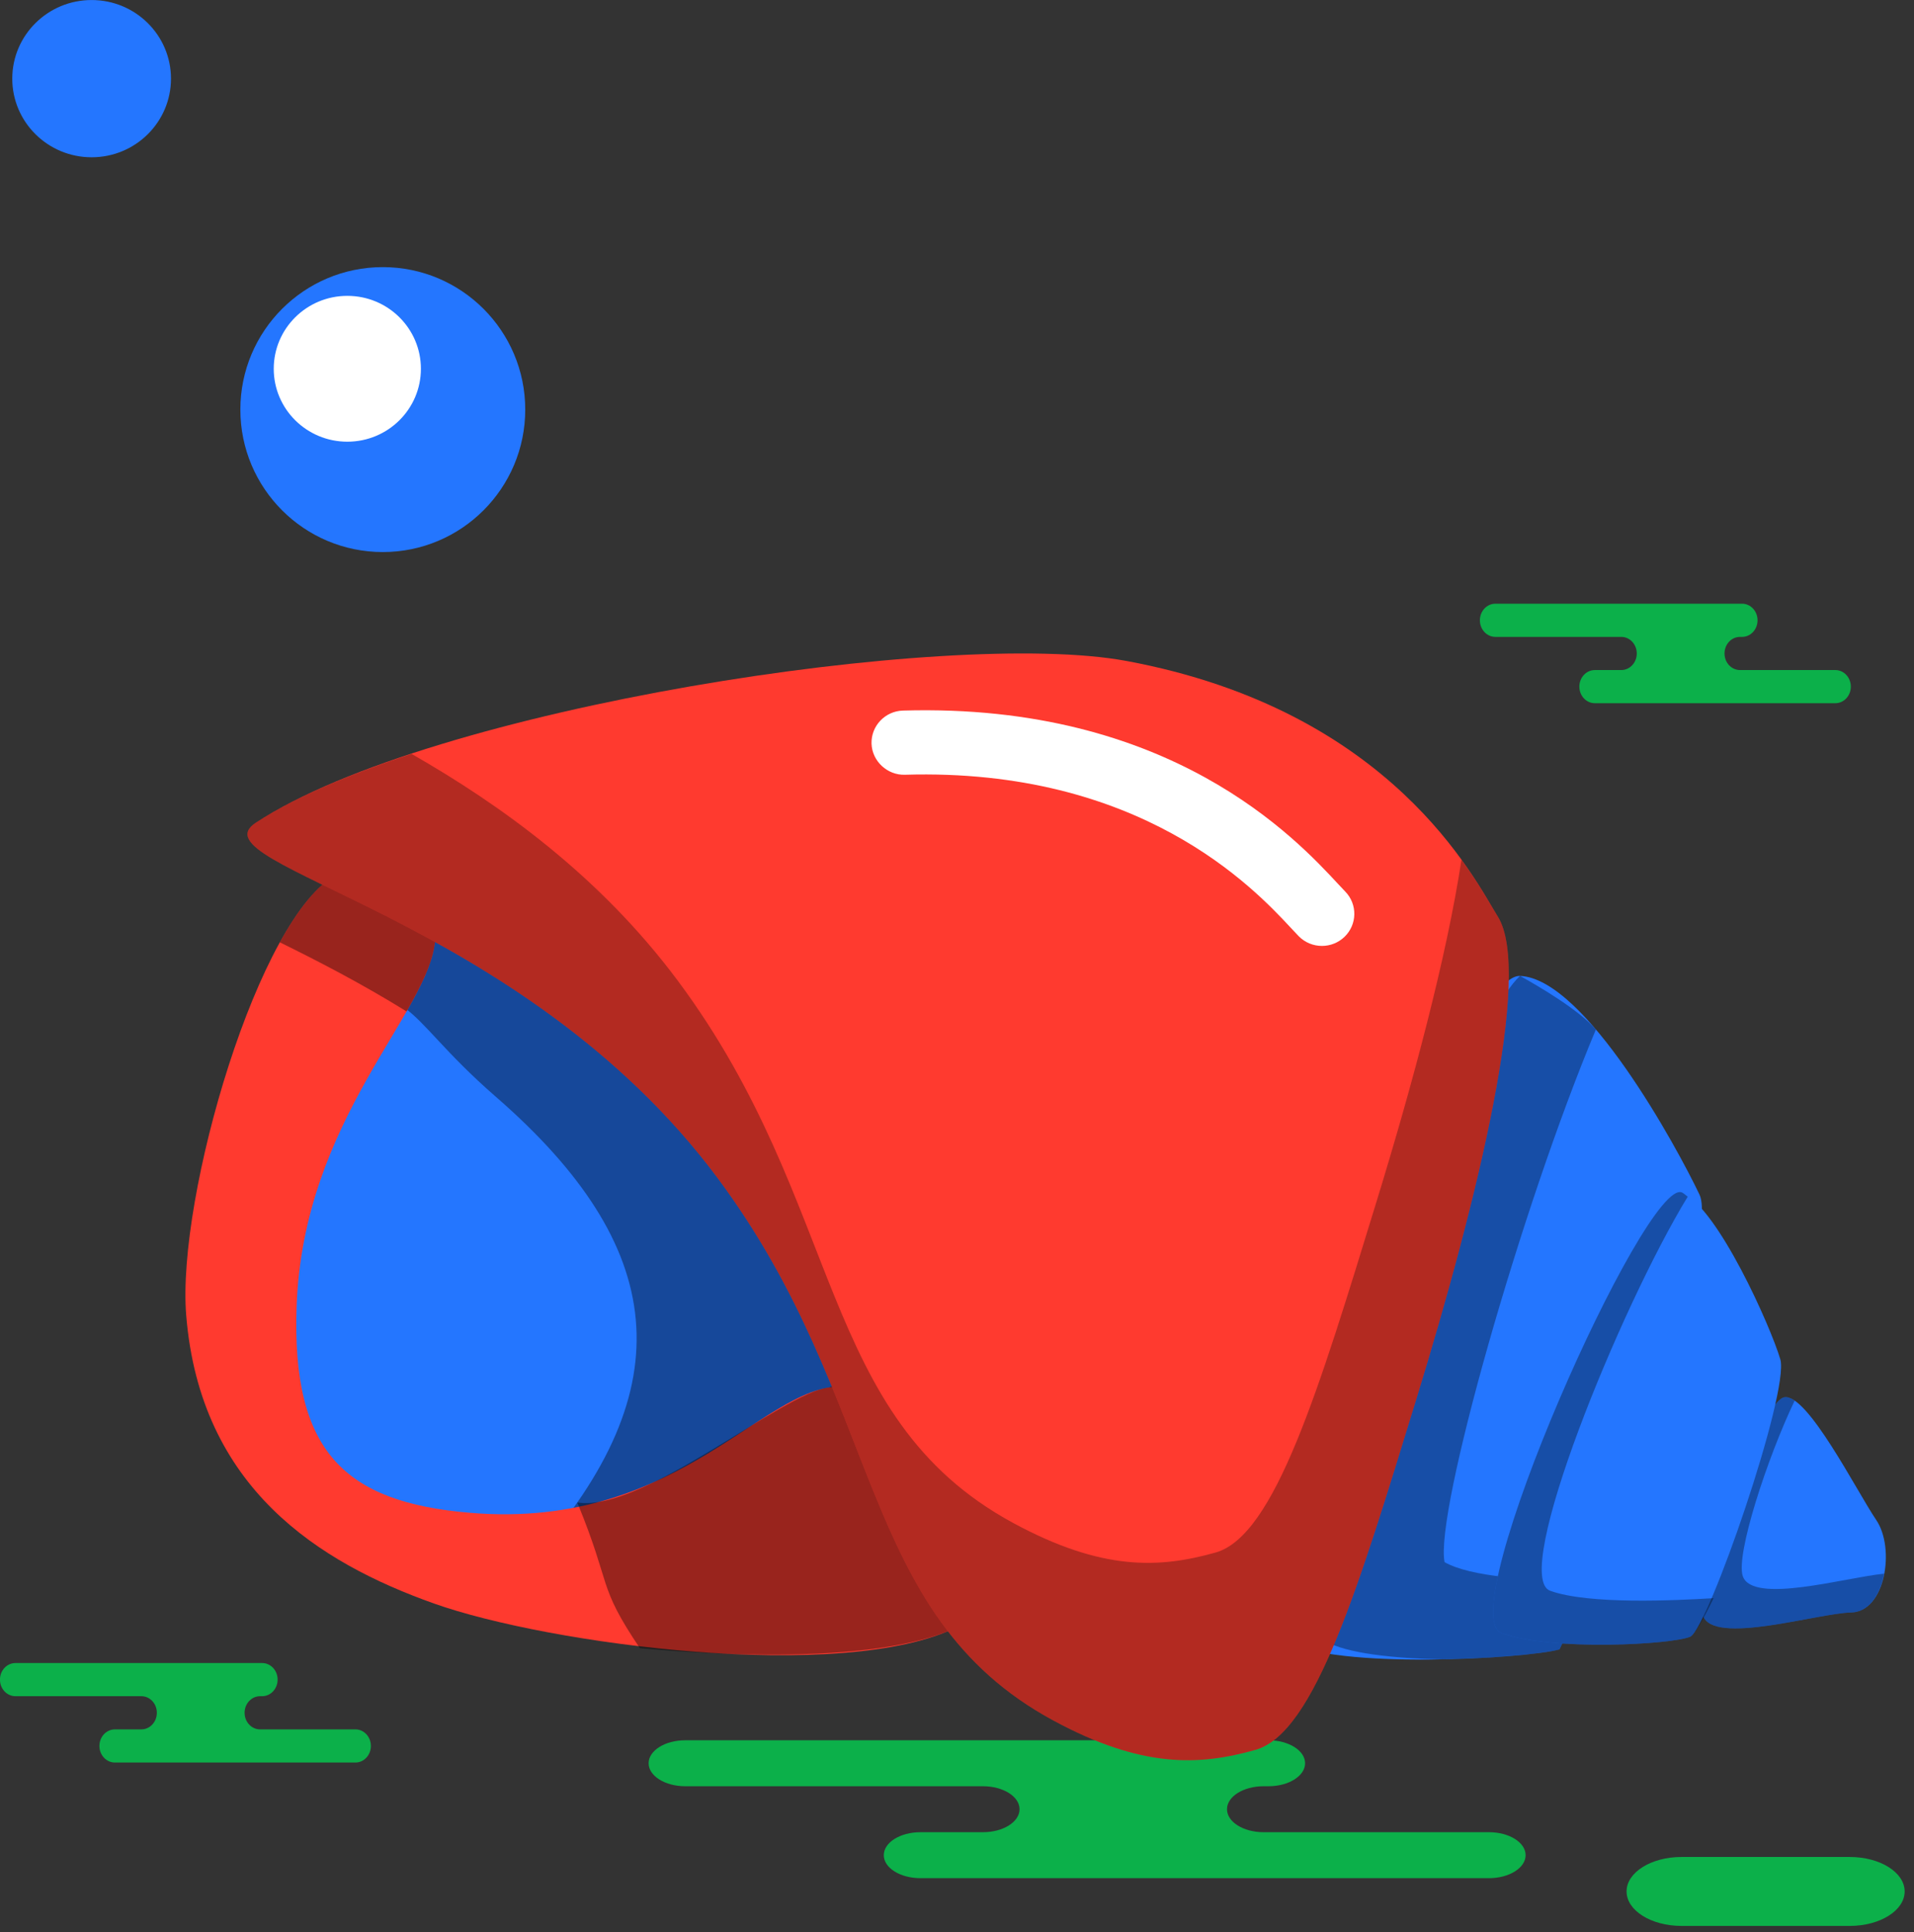 <svg xmlns="http://www.w3.org/2000/svg" xmlns:xlink="http://www.w3.org/1999/xlink" preserveAspectRatio="xMidYMid" width="215" height="217" viewBox="0 0 215 217">
  <rect x="0" y="0" width="215" height="217" fill="#333333" stroke="none"/>
  <defs>
    <style>

      .cls-3 {
        fill: #0cb04a;
      }

      .cls-7 {
        fill: #2476ff;
      }

      .cls-8 {
        fill: #ffffff;
      }

      .cls-11 {
        fill: #020403;
        opacity: 0.35;
      }

      .cls-17 {
        fill: #020403;
        opacity: 0.4;
      }

      .cls-18 {
        fill: #ff3a2f;
      }

      .cls-22 {
        fill: #020403;
        opacity: 0.3;
      }
    </style>
  </defs>
  <g id="group-48svg">
    <path d="M130.710,195.446 C130.710,195.446 142.489,195.446 142.489,195.446 C144.760,195.446 146.601,196.602 146.601,198.027 C146.601,199.452 144.760,200.608 142.489,200.608 C142.489,200.608 141.940,200.608 141.940,200.608 C139.669,200.608 137.829,201.763 137.829,203.189 C137.829,204.614 139.669,205.770 141.940,205.770 C141.940,205.770 167.261,205.770 167.261,205.770 C169.531,205.770 171.372,206.925 171.372,208.351 C171.372,209.776 169.531,210.932 167.261,210.932 C167.261,210.932 136.831,210.932 136.831,210.932 C136.831,210.932 103.388,210.932 103.388,210.932 C101.117,210.932 99.276,209.776 99.276,208.351 C99.276,206.925 101.117,205.770 103.388,205.770 C103.388,205.770 110.415,205.770 110.415,205.770 C112.687,205.770 114.527,204.614 114.527,203.189 C114.527,201.763 112.687,200.608 110.415,200.608 C110.415,200.608 76.972,200.608 76.972,200.608 C74.701,200.608 72.860,199.452 72.860,198.027 C72.860,196.602 74.701,195.446 76.972,195.446 C76.972,195.446 84.876,195.446 84.876,195.446 C84.876,195.446 130.710,195.446 130.710,195.446 Z" id="path-1" class="cls-3" fill-rule="evenodd"/>
    <path d="M24.464,186.772 C24.464,186.772 29.446,186.772 29.446,186.772 C30.406,186.772 31.185,187.604 31.185,188.633 C31.185,189.663 30.406,190.496 29.446,190.496 C29.446,190.496 29.214,190.496 29.214,190.496 C28.253,190.496 27.475,191.331 27.475,192.359 C27.475,193.388 28.253,194.222 29.214,194.222 C29.214,194.222 39.924,194.222 39.924,194.222 C40.884,194.222 41.662,195.055 41.662,196.084 C41.662,197.112 40.884,197.946 39.924,197.946 C39.924,197.946 27.054,197.946 27.054,197.946 C27.054,197.946 12.907,197.946 12.907,197.946 C11.948,197.946 11.168,197.112 11.168,196.084 C11.168,195.055 11.948,194.222 12.907,194.222 C12.907,194.222 15.880,194.222 15.880,194.222 C16.841,194.222 17.619,193.388 17.619,192.359 C17.619,191.331 16.841,190.496 15.880,190.496 C15.880,190.496 1.735,190.496 1.735,190.496 C0.774,190.496 -0.005,189.663 -0.005,188.633 C-0.005,187.604 0.774,186.772 1.735,186.772 C1.735,186.772 5.078,186.772 5.078,186.772 C5.078,186.772 24.464,186.772 24.464,186.772 Z" id="path-2" class="cls-3" fill-rule="evenodd"/>
    <path d="M190.704,67.801 C190.704,67.801 195.687,67.801 195.687,67.801 C196.648,67.801 197.426,68.635 197.426,69.664 C197.426,70.692 196.648,71.527 195.687,71.527 C195.687,71.527 195.454,71.527 195.454,71.527 C194.493,71.527 193.715,72.361 193.715,73.390 C193.715,74.418 194.493,75.252 195.454,75.252 C195.454,75.252 206.165,75.252 206.165,75.252 C207.126,75.252 207.903,76.086 207.903,77.114 C207.903,78.143 207.126,78.976 206.165,78.976 C206.165,78.976 193.294,78.976 193.294,78.976 C193.294,78.976 179.149,78.976 179.149,78.976 C178.188,78.976 177.409,78.143 177.409,77.114 C177.409,76.086 178.188,75.252 179.149,75.252 C179.149,75.252 182.121,75.252 182.121,75.252 C183.081,75.252 183.859,74.418 183.859,73.390 C183.859,72.361 183.081,71.527 182.121,71.527 C182.121,71.527 167.976,71.527 167.976,71.527 C167.015,71.527 166.235,70.692 166.235,69.664 C166.235,68.635 167.015,67.801 167.976,67.801 C167.976,67.801 171.318,67.801 171.318,67.801 C171.318,67.801 190.704,67.801 190.704,67.801 Z" id="path-3" class="cls-3" fill-rule="evenodd"/>
    <path d="M207.783,216.295 C211.188,216.295 213.950,214.561 213.950,212.423 C213.950,210.285 211.188,208.552 207.783,208.552 C207.783,208.552 188.880,208.552 188.880,208.552 C185.474,208.552 182.713,210.285 182.713,212.423 C182.713,214.561 185.474,216.295 188.880,216.295 C188.880,216.295 207.783,216.295 207.783,216.295 Z" id="path-4" class="cls-3" fill-rule="evenodd"/>
    <circle id="circle-1" class="cls-7" cx="43" cy="46" r="16"/>
    <path d="M39.015,33.227 C43.581,33.227 47.281,36.895 47.281,41.417 C47.281,45.940 43.581,49.606 39.015,49.606 C34.450,49.606 30.749,45.940 30.749,41.417 C30.749,36.895 34.450,33.227 39.015,33.227 Z" id="path-5" class="cls-8" fill-rule="evenodd"/>
    <path d="M10.293,0.003 C15.217,0.003 19.207,3.958 19.207,8.834 C19.207,13.711 15.217,17.664 10.293,17.664 C5.370,17.664 1.378,13.711 1.378,8.834 C1.378,3.958 5.370,0.003 10.293,0.003 Z" id="path-6" class="cls-7" fill-rule="evenodd"/>
    <path d="M210.754,170.702 C208.583,167.510 203.007,156.425 200.414,156.926 C197.821,157.422 190.138,178.053 191.292,181.444 C192.452,184.835 204.144,181.175 207.956,181.091 C211.763,181.007 212.926,173.900 210.754,170.702 Z" id="path-7" class="cls-7" fill-rule="evenodd"/>
    <path d="M195.767,177.012 C194.956,174.628 198.509,163.745 201.594,157.305 C201.159,157.008 200.759,156.860 200.414,156.926 C197.821,157.422 190.138,178.053 191.292,181.444 C192.452,184.835 204.144,181.175 207.956,181.090 C209.952,181.046 211.198,179.066 211.641,176.738 C207.264,177.165 196.862,180.212 195.767,177.012 Z" id="path-8" class="cls-11" fill-rule="evenodd"/>
    <path d="M190.908,134.171 C188.425,128.942 178.086,109.890 170.741,109.605 C163.401,109.327 142.762,176.406 144.371,184.307 C150.078,187.572 171.452,186.267 175.174,185.244 C177.928,179.828 193.383,139.401 190.908,134.171 Z" id="path-9" class="cls-7" fill-rule="evenodd"/>
    <path d="M175.174,185.244 C175.768,184.077 176.969,181.225 178.436,177.508 C171.906,177.556 165.128,177.077 162.269,175.441 C161.149,169.940 170.811,135.793 179.264,115.628 C177.350,113.376 172.610,110.634 170.741,109.605 C162.361,117.404 147.347,176.949 148.846,184.307 C151.259,185.688 156.475,186.246 161.971,186.359 C167.948,186.245 173.453,185.716 175.174,185.244 Z" id="path-10" class="cls-11" fill-rule="evenodd"/>
    <path d="M199.981,152.655 C198.915,149.029 192.983,135.674 188.935,133.922 C184.879,132.163 162.943,181.353 168.678,183.413 C174.414,185.472 187.870,184.679 189.860,183.817 C191.865,182.938 201.055,156.288 199.981,152.655 Z" id="path-11" class="cls-7" fill-rule="evenodd"/>
    <path d="M174.132,178.657 C169.663,177.052 182.000,146.822 189.582,134.394 C189.367,134.248 189.140,134.012 188.934,133.922 C184.879,132.163 162.943,181.353 168.678,183.413 C174.414,185.472 187.870,184.679 189.860,183.817 C190.325,183.612 191.298,181.934 192.489,179.487 C188.215,179.744 178.510,180.228 174.132,178.657 Z" id="path-12" class="cls-11" fill-rule="evenodd"/>
    <path d="M120.222,135.537 C120.222,161.005 99.382,181.652 73.672,181.652 C47.964,181.652 27.123,161.005 27.123,135.537 C27.123,110.068 47.964,89.423 73.672,89.423 C99.382,89.423 120.222,110.068 120.222,135.537 Z" id="path-13" class="cls-7" fill-rule="evenodd"/>
    <path d="M33.220,112.742 C47.085,109.843 44.202,113.176 55.671,123.151 C74.993,139.951 76.905,155.790 59.945,174.930 C58.726,176.306 57.427,177.566 56.088,178.763 C65.579,176.779 73.916,184.611 81.430,177.421 C102.859,156.910 96.477,129.144 77.157,112.342 C59.225,96.748 50.513,97.285 33.220,112.742 Z" id="path-14" class="cls-17" fill-rule="evenodd"/>
    <path d="M95.391,155.783 C86.229,154.484 76.957,171.941 52.787,169.898 C38.723,168.712 32.741,163.054 33.319,146.711 C34.064,125.645 48.317,113.697 48.881,105.529 C49.124,101.994 41.330,96.482 37.908,98.192 C29.089,102.599 19.835,134.441 20.915,147.708 C22.495,167.165 35.882,175.510 48.748,180.086 C61.608,184.658 94.619,189.076 107.528,182.728 C112.743,180.157 101.367,156.633 95.391,155.783 Z" id="path-15" class="cls-18" fill-rule="evenodd"/>
    <path d="M93.116,155.827 C87.927,156.372 72.252,169.896 64.845,168.741 C68.762,178.250 67.026,177.906 71.882,185.108 C95.802,187.209 104.589,184.174 107.528,182.728 C112.743,180.157 98.343,152.832 93.116,155.827 Z" id="path-16" class="cls-17" fill-rule="evenodd"/>
    <path d="M45.666,113.589 C47.426,110.516 48.721,107.861 48.881,105.529 C49.124,101.994 41.330,96.481 37.908,98.192 C35.722,99.284 33.511,102.068 31.434,105.830 C35.617,107.889 40.520,110.406 45.666,113.589 Z" id="path-17" class="cls-17" fill-rule="evenodd"/>
    <path d="M168.251,102.940 C165.674,98.822 156.410,79.780 126.526,74.230 C106.612,70.532 48.407,79.487 28.740,92.393 C21.410,97.202 58.528,102.636 80.621,132.318 C99.393,157.544 96.191,181.248 118.297,193.210 C128.280,198.612 134.682,198.307 141.023,196.524 C147.704,194.644 152.652,178.101 159.074,157.198 C166.016,134.623 172.190,109.246 168.251,102.940 Z" id="path-18" class="cls-18" fill-rule="evenodd"/>
    <path d="M168.250,102.940 C167.527,101.785 166.247,99.435 164.164,96.558 C162.532,107.349 158.709,121.668 154.599,135.033 C148.177,155.937 143.230,172.480 136.547,174.361 C130.208,176.143 123.806,176.448 113.821,171.047 C91.716,159.084 94.919,135.380 76.147,110.155 C67.307,98.280 56.069,90.293 46.229,84.668 C39.132,87.004 33.001,89.598 28.740,92.393 C21.410,97.202 58.528,102.636 80.621,132.318 C99.393,157.544 96.191,181.248 118.297,193.210 C128.280,198.612 134.682,198.307 141.022,196.524 C147.705,194.644 152.652,178.101 159.074,157.198 C166.016,134.623 172.190,109.246 168.250,102.940 Z" id="path-19" class="cls-22" fill-rule="evenodd"/>
    <path d="M148.492,106.234 C147.543,106.234 146.594,105.867 145.880,105.138 C145.880,105.138 144.971,104.173 144.971,104.173 C140.841,99.733 128.095,86.219 101.648,87.010 C99.701,87.077 97.964,85.507 97.899,83.514 C97.843,81.524 99.421,79.863 101.428,79.803 C131.495,78.926 145.639,94.252 150.322,99.290 C150.322,99.290 151.104,100.120 151.104,100.120 C152.504,101.550 152.468,103.831 151.025,105.218 C150.318,105.896 149.405,106.234 148.492,106.234 Z" id="path-20" class="cls-8" fill-rule="evenodd"/>
  </g>
</svg>
